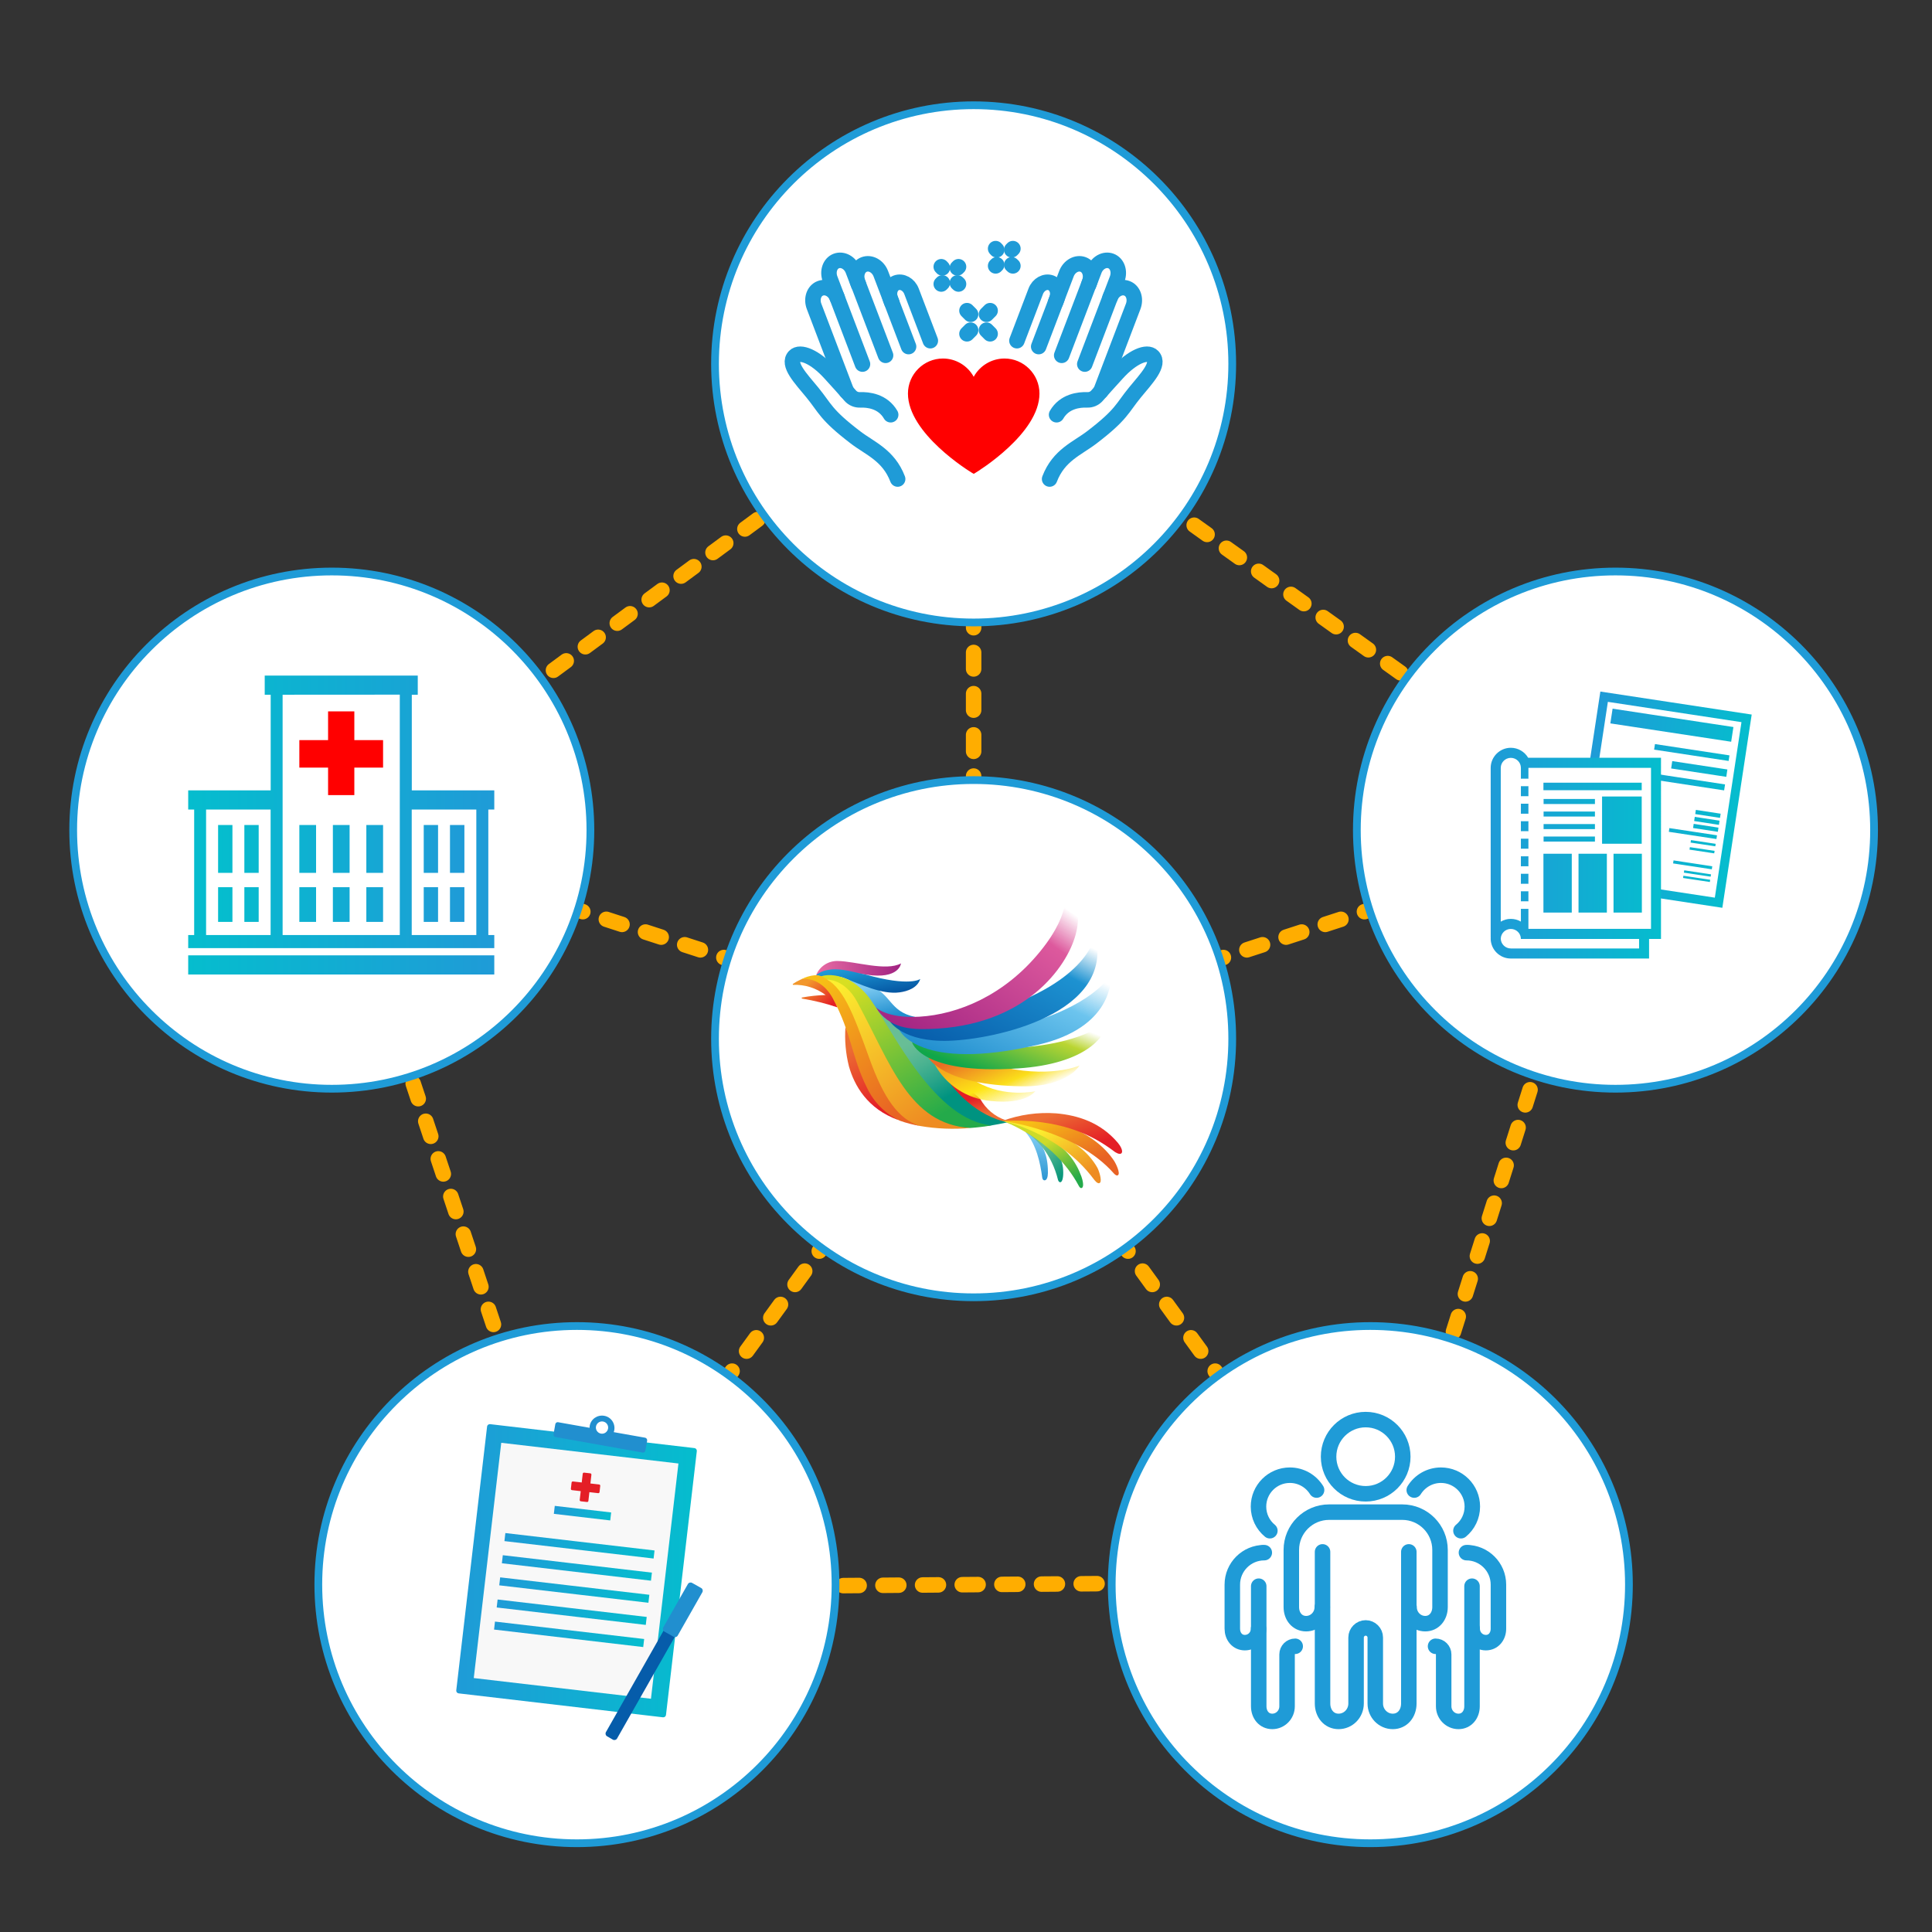 <?xml version="1.0" encoding="utf-8"?>
<!-- Generator: Adobe Illustrator 23.0.6, SVG Export Plug-In . SVG Version: 6.00 Build 0)  -->
<svg version="1.1" id="artwork" xmlns="http://www.w3.org/2000/svg" xmlns:xlink="http://www.w3.org/1999/xlink" x="0px" y="0px"
	 viewBox="0 0 249.45 249.45" style="enable-background:new 0 0 249.45 249.45;" xml:space="preserve">
<rect x="0" y="0" width="249.45" height="249.45" fill="#333333" stroke="none"/>
<style type="text/css">
	.st0{fill:none;stroke:#FFAD00;stroke-width:2;stroke-linecap:round;stroke-linejoin:round;}
	.st1{fill:none;stroke:#FFAD00;stroke-width:2;stroke-linecap:round;stroke-linejoin:round;stroke-dasharray:2.048,3.072;}
	.st2{fill:none;stroke:#FFAD00;stroke-width:2;stroke-linecap:round;stroke-linejoin:round;stroke-dasharray:2.128,3.192;}
	.st3{fill:#FFFFFF;stroke:#1F9BD7;stroke-linecap:round;stroke-linejoin:round;stroke-miterlimit:10;}
	.st4{fill:none;stroke:#1F9BD7;stroke-width:2;stroke-linecap:round;stroke-linejoin:round;stroke-miterlimit:10;}
	.st5{fill:#FF0000;}
	.st6{fill-rule:evenodd;clip-rule:evenodd;fill:url(#SVGID_1_);}
	.st7{fill-rule:evenodd;clip-rule:evenodd;fill:url(#SVGID_2_);}
	.st8{fill-rule:evenodd;clip-rule:evenodd;fill:#FF0000;}
	.st9{fill:url(#XMLID_2_);}
	.st10{fill:#F8F8F8;}
	.st11{fill:#218FCF;}
	.st12{fill:#E41E26;}
	.st13{fill:url(#XMLID_3_);}
	.st14{fill:url(#XMLID_4_);}
	.st15{fill:url(#XMLID_5_);}
	.st16{fill:url(#XMLID_6_);}
	.st17{fill:url(#XMLID_7_);}
	.st18{fill:url(#XMLID_8_);}
	.st19{fill:#065CAA;}
	.st20{fill:url(#icon_1_);}
	.st21{fill:#FFFFFF;}
	.st22{fill:url(#icon_2_);}
	.st23{fill:url(#Path_865_1_);}
	.st24{fill:url(#Path_866_1_);}
	.st25{fill:url(#Path_867_1_);}
	.st26{fill:url(#Path_868_1_);}
	.st27{fill:url(#Path_869_1_);}
	.st28{fill:url(#Path_870_1_);}
	.st29{fill:url(#Path_873_1_);}
	.st30{fill:url(#Path_874_1_);}
	.st31{fill:url(#Path_875_1_);}
	.st32{fill:url(#Path_876_1_);}
	.st33{fill:url(#Path_877_1_);}
	.st34{fill:url(#Path_878_1_);}
	.st35{fill:url(#Path_871_1_);}
	.st36{fill:url(#Path_872_1_);}
	.st37{fill:url(#Path_879_1_);}
	.st38{fill:url(#Path_880_1_);}
	.st39{fill:url(#Path_881_1_);}
	.st40{fill:url(#Path_882_1_);}
	.st41{fill:url(#Path_883_1_);}
	.st42{fill:url(#Path_884_1_);}
	.st43{fill:url(#Path_885_1_);}
	.st44{fill:url(#Path_886_1_);}
</style>
<g>
	<g>
		<g>
			<line class="st0" x1="125.82" y1="46.42" x2="125.01" y2="47.02"/>
			<line class="st1" x1="122.54" y1="48.84" x2="45.51" y2="105.7"/>
			<line class="st0" x1="44.28" y1="106.61" x2="43.47" y2="107.2"/>
		</g>
	</g>
	<g>
		<g>
			<line class="st0" x1="42.35" y1="106.91" x2="42.66" y2="107.86"/>
			<line class="st1" x1="43.64" y1="110.77" x2="73.91" y2="201.6"/>
			<line class="st0" x1="74.39" y1="203.06" x2="74.71" y2="204.01"/>
		</g>
	</g>
	<g>
		<g>
			<line class="st0" x1="74.08" y1="204.99" x2="75.08" y2="204.98"/>
			<line class="st1" x1="78.16" y1="204.96" x2="173.89" y2="204.23"/>
			<line class="st0" x1="175.43" y1="204.22" x2="176.43" y2="204.21"/>
		</g>
	</g>
	<g>
		<g>
			<line class="st0" x1="177.17" y1="205.11" x2="177.47" y2="204.16"/>
			<line class="st1" x1="178.39" y1="201.23" x2="207.29" y2="109.95"/>
			<line class="st0" x1="207.76" y1="108.49" x2="208.06" y2="107.54"/>
		</g>
	</g>
	<g>
		<g>
			<line class="st0" x1="209.14" y1="107.11" x2="208.32" y2="106.53"/>
			<line class="st1" x1="205.83" y1="104.74" x2="127.95" y2="49.05"/>
			<line class="st0" x1="126.7" y1="48.16" x2="125.88" y2="47.58"/>
		</g>
	</g>
	<g>
		<g>
			<line class="st0" x1="125.71" y1="101.2" x2="125.71" y2="100.2"/>
			<line class="st2" x1="125.71" y1="97.01" x2="125.71" y2="77.33"/>
			<line class="st0" x1="125.71" y1="75.73" x2="125.71" y2="74.73"/>
		</g>
	</g>
	<g>
		<g>
			<line class="st0" x1="94.41" y1="123.94" x2="93.46" y2="123.63"/>
			<line class="st2" x1="90.43" y1="122.64" x2="71.71" y2="116.56"/>
			<line class="st0" x1="70.19" y1="116.07" x2="69.24" y2="115.76"/>
		</g>
	</g>
	<g>
		<g>
			<line class="st0" x1="106.37" y1="160.73" x2="105.78" y2="161.54"/>
			<line class="st2" x1="103.9" y1="164.12" x2="92.33" y2="180.05"/>
			<line class="st0" x1="91.4" y1="181.34" x2="90.81" y2="182.15"/>
		</g>
	</g>
	<g>
		<g>
			<line class="st0" x1="145.05" y1="160.73" x2="145.64" y2="161.54"/>
			<line class="st2" x1="147.52" y1="164.12" x2="159.09" y2="180.05"/>
			<line class="st0" x1="160.02" y1="181.34" x2="160.61" y2="182.15"/>
		</g>
	</g>
	<g>
		<g>
			<line class="st0" x1="157.01" y1="123.94" x2="157.96" y2="123.63"/>
			<line class="st2" x1="160.99" y1="122.64" x2="179.71" y2="116.56"/>
			<line class="st0" x1="181.23" y1="116.07" x2="182.18" y2="115.76"/>
		</g>
	</g>
</g>
<circle class="st3" cx="125.71" cy="46.98" r="33.39"/>
<circle class="st3" cx="42.84" cy="107.18" r="33.39"/>
<circle class="st3" cx="74.49" cy="204.6" r="33.39"/>
<circle class="st3" cx="176.93" cy="204.6" r="33.39"/>
<circle class="st3" cx="208.58" cy="107.18" r="33.39"/>
<g>
	<path class="st4" d="M110.85,36.76l-0.71-1.86c-0.37-0.98-1.34-1.51-2.16-1.2c-0.82,0.31-1.17,1.36-0.8,2.33l4.18,10.98"/>
	<path class="st4" d="M115.14,39.05l-1.41-3.7c-0.37-0.98-1.34-1.51-2.16-1.2c-0.82,0.31-1.19,1.36-0.81,2.34l3.58,9.39"/>
	<path class="st4" d="M120.12,43.99c-0.84-2.2-2.43-6.38-2.43-6.38c-0.34-0.89-1.22-1.37-1.97-1.09c-0.75,0.29-1.08,1.24-0.74,2.12
		l2.33,6.11"/>
	<path class="st4" d="M115.9,61.85c-1.18-3.09-3.59-3.95-5.45-5.38c-3.89-2.97-3.88-3.74-5.57-5.8c-1.5-1.82-3.26-3.64-2.29-4.66
		c0.71-0.74,2.65,0.03,4.61,2.2c1.29,1.42,1.74,1.91,2.59,2.89c0.32,0.36,0.78,0.55,1.26,0.53c1.04-0.04,2.93,0.16,3.95,1.92"/>
	<path class="st4" d="M108.09,38.42c-0.37-0.98-1.35-1.51-2.18-1.19c-0.82,0.31-1.17,1.36-0.8,2.33l4.18,10.97"/>
	<path class="st4" d="M140.57,36.76l0.71-1.86c0.37-0.98,1.34-1.51,2.16-1.2c0.82,0.31,1.17,1.36,0.8,2.33l-4.18,10.98"/>
	<path class="st4" d="M136.28,39.05l1.41-3.7c0.37-0.98,1.34-1.51,2.16-1.2c0.82,0.31,1.19,1.36,0.81,2.34l-3.58,9.39"/>
	<path class="st4" d="M131.3,43.99c0.84-2.2,2.43-6.38,2.43-6.38c0.34-0.89,1.22-1.37,1.97-1.09c0.75,0.29,1.08,1.24,0.74,2.12
		l-2.33,6.11"/>
	<path class="st4" d="M135.52,61.85c1.18-3.09,3.59-3.95,5.45-5.38c3.89-2.97,3.88-3.74,5.57-5.8c1.5-1.82,3.26-3.64,2.29-4.66
		c-0.71-0.74-2.65,0.03-4.61,2.2c-1.29,1.42-1.74,1.91-2.59,2.89c-0.32,0.36-0.78,0.55-1.26,0.53c-1.04-0.04-2.93,0.16-3.95,1.92"/>
	<path class="st4" d="M143.33,38.42c0.37-0.98,1.35-1.51,2.18-1.19c0.82,0.31,1.17,1.36,0.8,2.33l-4.18,10.97"/>
	<path class="st5" d="M125.5,61.05c-0.34-0.2-8.27-5.08-8.27-10.24c0-2.49,2.03-4.52,4.52-4.52c1.67,0,3.19,0.93,3.97,2.36
		c0.78-1.42,2.29-2.36,3.97-2.36c2.49,0,4.52,2.03,4.52,4.52c0,5.16-7.94,10.04-8.27,10.24l-0.21,0.13L125.5,61.05z"/>
	<line class="st4" x1="124.85" y1="43.1" x2="125.32" y2="42.63"/>
	<line class="st4" x1="127.37" y1="40.58" x2="127.84" y2="40.11"/>
	<line class="st4" x1="127.84" y1="43.1" x2="127.37" y2="42.63"/>
	<line class="st4" x1="125.32" y1="40.58" x2="124.85" y2="40.11"/>
	<line class="st4" x1="121.67" y1="34.59" x2="121.53" y2="34.44"/>
	<line class="st4" x1="123.76" y1="36.67" x2="123.61" y2="36.53"/>
	<line class="st4" x1="121.67" y1="36.53" x2="121.53" y2="36.67"/>
	<line class="st4" x1="123.76" y1="34.44" x2="123.61" y2="34.59"/>
	<line class="st4" x1="128.69" y1="32.25" x2="128.55" y2="32.1"/>
	<line class="st4" x1="130.78" y1="34.33" x2="130.63" y2="34.19"/>
	<line class="st4" x1="128.69" y1="34.19" x2="128.55" y2="34.33"/>
	<line class="st4" x1="130.78" y1="32.1" x2="130.63" y2="32.25"/>
</g>
<g>
	
		<linearGradient id="SVGID_1_" gradientUnits="userSpaceOnUse" x1="21.974" y1="106.524" x2="61.494" y2="106.524" gradientTransform="matrix(-1 0 0 1 85.79 0)">
		<stop  offset="0" style="stop-color:#1F9BD7"/>
		<stop  offset="1" style="stop-color:#05BDCE"/>
	</linearGradient>
	<path class="st6" d="M34.95,89.7l-0.77,0v-2.47h19.76v2.47l-0.77,0l0,12.35h10.65v2.47h-0.77l0,16.21h0.77v1.69l-39.52,0v-1.69
		h0.77l0-16.21H24.3v-2.47h10.65L34.95,89.7L34.95,89.7z M51.62,89.69L36.49,89.7v31.03h15.13V89.69L51.62,89.69z M26.61,104.52
		v16.21c4.42,0,3.91,0,8.33,0v-16.21H26.61L26.61,104.52z M63.82,123.35v2.47H24.3v-2.47L63.82,123.35L63.82,123.35z M53.16,104.52
		v16.21h8.34v-16.21H53.16L53.16,104.52z"/>
	
		<linearGradient id="SVGID_2_" gradientUnits="userSpaceOnUse" x1="25.833" y1="112.775" x2="57.635" y2="112.775" gradientTransform="matrix(-1 0 0 1 85.79 0)">
		<stop  offset="0" style="stop-color:#1F9BD7"/>
		<stop  offset="1" style="stop-color:#05BDCE"/>
	</linearGradient>
	<path class="st7" d="M45.14,106.52v6.18h-2.16v-6.18H45.14L45.14,106.52z M45.14,114.55v4.48h-2.16v-4.48H45.14L45.14,114.55z
		 M49.46,106.52v6.18H47.3v-6.18H49.46L49.46,106.52z M49.46,114.55v4.48H47.3v-4.48H49.46L49.46,114.55z M40.81,106.52v6.18h-2.16
		v-6.18H40.81L40.81,106.52z M40.81,114.55v4.48h-2.16v-4.48H40.81L40.81,114.55z M33.4,106.52v6.18h-1.85v-6.18H33.4L33.4,106.52z
		 M30.01,106.52v6.18h-1.85v-6.18H30.01L30.01,106.52z M59.96,106.52v6.18H58.1v-6.18H59.96L59.96,106.52z M56.56,106.52v6.18h-1.85
		v-6.18H56.56L56.56,106.52z M59.96,114.55v4.48H58.1v-4.48H59.96L59.96,114.55z M56.56,114.55v4.48h-1.85v-4.48H56.56L56.56,114.55
		z M33.4,114.55v4.48h-1.85v-4.48H33.4L33.4,114.55z M30.01,114.55v4.48h-1.85v-4.48H30.01L30.01,114.55z"/>
	<polygon class="st8" points="45.75,91.85 42.36,91.85 42.36,95.56 38.65,95.56 38.65,99.11 42.36,99.11 42.36,102.66 45.75,102.66 
		45.75,99.11 49.46,99.11 49.46,95.56 45.75,95.56 45.75,91.85 	"/>
</g>
<g>
	<linearGradient id="XMLID_2_" gradientUnits="userSpaceOnUse" x1="58.916" y1="202.805" x2="89.976" y2="202.805">
		<stop  offset="0" style="stop-color:#1F9BD7"/>
		<stop  offset="1" style="stop-color:#05BDCE"/>
	</linearGradient>
	<path id="XMLID_125_" class="st9" d="M85.99,221.42c-0.02,0.19-0.19,0.33-0.39,0.31l-26.38-3.09c-0.19-0.02-0.33-0.19-0.31-0.39
		l3.98-34.06c0.02-0.19,0.2-0.33,0.39-0.31l26.38,3.09c0.19,0.02,0.33,0.19,0.31,0.39L85.99,221.42z"/>
	
		<rect id="XMLID_124_" x="59.14" y="191.29" transform="matrix(0.116 -0.993 0.993 0.116 -135.641 253.199)" class="st10" width="30.59" height="23.04"/>
	<g id="XMLID_120_">
		<path id="XMLID_121_" class="st11" d="M83.3,185.63l-4.06-0.72c0.03-0.08,0.06-0.16,0.07-0.24c0.16-0.88-0.42-1.72-1.3-1.87
			s-1.72,0.42-1.87,1.3c-0.01,0.09-0.01,0.17-0.02,0.25l-4.06-0.72c-0.17-0.03-0.33,0.08-0.36,0.25l-0.23,1.3
			c-0.03,0.17,0.08,0.33,0.25,0.36l11.25,2.01c0.17,0.03,0.33-0.08,0.36-0.25l0.23-1.3C83.58,185.83,83.46,185.66,83.3,185.63z
			 M77.59,185.1c-0.43-0.08-0.72-0.49-0.64-0.92c0.08-0.43,0.49-0.72,0.92-0.64s0.72,0.49,0.64,0.92
			C78.43,184.89,78.02,185.18,77.59,185.1z"/>
	</g>
	<path id="XMLID_119_" class="st12" d="M77.36,191.67l-1.13-0.13l0.13-1.13c0.01-0.09-0.05-0.17-0.14-0.18l-0.8-0.09
		c-0.09-0.01-0.17,0.05-0.18,0.14l-0.13,1.13l-1.13-0.13c-0.09-0.01-0.17,0.05-0.18,0.14l-0.09,0.8c-0.01,0.09,0.05,0.17,0.14,0.18
		l1.13,0.13l-0.13,1.13c-0.01,0.09,0.05,0.17,0.14,0.18l0.8,0.09c0.09,0.01,0.17-0.05,0.18-0.14l0.13-1.13l1.13,0.13
		c0.09,0.01,0.17-0.05,0.18-0.14l0.09-0.8C77.51,191.76,77.45,191.68,77.36,191.67z"/>
	<g>
		<linearGradient id="XMLID_3_" gradientUnits="userSpaceOnUse" x1="71.509" y1="195.369" x2="78.908" y2="195.369">
			<stop  offset="0" style="stop-color:#1F9BD7"/>
			<stop  offset="1" style="stop-color:#05BDCE"/>
		</linearGradient>
		<polygon id="XMLID_118_" class="st13" points="71.51,195.46 71.63,194.43 78.91,195.28 78.79,196.31 		"/>
		<g id="XMLID_112_">
			<linearGradient id="XMLID_4_" gradientUnits="userSpaceOnUse" x1="65.131" y1="199.585" x2="84.506" y2="199.585">
				<stop  offset="0" style="stop-color:#1F9BD7"/>
				<stop  offset="1" style="stop-color:#05BDCE"/>
			</linearGradient>
			<polygon id="XMLID_117_" class="st14" points="65.13,198.98 65.25,197.94 84.51,200.19 84.39,201.23 			"/>
			<linearGradient id="XMLID_5_" gradientUnits="userSpaceOnUse" x1="64.796" y1="202.445" x2="84.17" y2="202.445">
				<stop  offset="0" style="stop-color:#1F9BD7"/>
				<stop  offset="1" style="stop-color:#05BDCE"/>
			</linearGradient>
			<polygon id="XMLID_116_" class="st15" points="64.8,201.84 64.92,200.8 84.17,203.05 84.05,204.09 			"/>
			<linearGradient id="XMLID_6_" gradientUnits="userSpaceOnUse" x1="64.462" y1="205.299" x2="83.836" y2="205.299">
				<stop  offset="0" style="stop-color:#1F9BD7"/>
				<stop  offset="1" style="stop-color:#05BDCE"/>
			</linearGradient>
			<polygon id="XMLID_115_" class="st16" points="64.46,204.69 64.58,203.66 83.84,205.91 83.72,206.94 			"/>
			<linearGradient id="XMLID_7_" gradientUnits="userSpaceOnUse" x1="64.126" y1="208.16" x2="83.5" y2="208.16">
				<stop  offset="0" style="stop-color:#1F9BD7"/>
				<stop  offset="1" style="stop-color:#05BDCE"/>
			</linearGradient>
			<polygon id="XMLID_114_" class="st17" points="64.13,207.55 64.25,206.52 83.5,208.77 83.38,209.8 			"/>
			<linearGradient id="XMLID_8_" gradientUnits="userSpaceOnUse" x1="63.792" y1="211.013" x2="83.166" y2="211.013">
				<stop  offset="0" style="stop-color:#1F9BD7"/>
				<stop  offset="1" style="stop-color:#05BDCE"/>
			</linearGradient>
			<polygon id="XMLID_113_" class="st18" points="63.79,210.4 63.91,209.37 83.17,211.62 83.05,212.66 			"/>
		</g>
	</g>
	<path id="XMLID_111_" class="st19" d="M79.67,224.47c-0.1,0.18-0.34,0.25-0.53,0.15l-0.76-0.44c-0.18-0.1-0.25-0.34-0.15-0.53
		l9.52-16.76c0.1-0.18,0.35-0.25,0.53-0.15l0.76,0.44c0.18,0.1,0.25,0.34,0.15,0.53L79.67,224.47z"/>
	<g id="XMLID_109_">
		<path id="XMLID_110_" class="st11" d="M87.5,211.18c-0.1,0.19-0.34,0.25-0.53,0.15l-1.19-0.67c-0.18-0.1-0.25-0.34-0.15-0.53
			l3.19-5.61c0.1-0.18,0.34-0.25,0.53-0.15l1.19,0.67c0.18,0.1,0.25,0.34,0.15,0.53L87.5,211.18z"/>
	</g>
</g>
<g>
	<g>
		<path class="st4" d="M176.33,192.87c-2.65,0-4.79-2.14-4.79-4.79c0-2.65,2.15-4.79,4.79-4.79c2.65,0,4.79,2.15,4.79,4.79
			C181.12,190.73,178.98,192.87,176.33,192.87z"/>
	</g>
	<path class="st4" d="M170.76,200.37c0,3.4,0,8.72,0,8.72c0,0,0,0,0,0v8.55v2.31c0,1.27,0.82,2.31,2.07,2.31
		c1.25,0,2.26-1.03,2.26-2.31v-2.34v-2.95l0-3.23c0-0.68,0.56-1.24,1.24-1.24l0,0c0.68,0,1.24,0.56,1.24,1.24l0,3.23v2.95v2.34
		c0,1.27,1.01,2.31,2.26,2.31c1.25,0,2.07-1.03,2.07-2.31v-2.31v-8.55c0,0,0,0,0,0v-8.72"/>
	<path class="st4" d="M170.73,207.5c0,1.18-0.94,2.14-2.09,2.14c-1.16,0-1.91-0.96-1.91-2.14v-0.91v-1.8v-4.67
		c0-2.7,2.19-4.88,4.88-4.88l0,0h1.33h6.78h1.33l0,0c2.7,0,4.88,2.19,4.88,4.88v4.67v1.8v0.91c0,1.18-0.76,2.14-1.91,2.14
		c-1.16,0-2.09-0.96-2.09-2.14"/>
	<g>
		<path class="st4" d="M163.96,197.64c-0.9-0.74-1.47-1.86-1.47-3.12c0-2.23,1.81-4.05,4.05-4.05c1.46,0,2.73,0.77,3.45,1.92"/>
	</g>
	<path class="st4" d="M162.52,204.8c0,2.87,0,6.83,0,6.83c0,0,0,0,0,0v6.14v0.08v2.46c0,1.08,0.69,1.95,1.75,1.95
		c1.05,0,1.91-0.87,1.91-1.95v-2.56v-1.41l0-2.73c0-0.58,0.47-1.05,1.05-1.05l0,0"/>
	<path class="st4" d="M162.5,210.29c0,1-0.79,1.8-1.77,1.8c-0.98,0-1.62-0.81-1.62-1.8v-2.28v-2.02v-1.39
		c0-2.28,1.85-4.13,4.13-4.13l0,0h-0.26"/>
	<g>
		<path class="st4" d="M188.63,197.64c0.9-0.74,1.47-1.86,1.47-3.12c0-2.23-1.81-4.05-4.05-4.05c-1.46,0-2.73,0.77-3.45,1.92"/>
	</g>
	<path class="st4" d="M190.06,204.8c0,2.87,0,6.83,0,6.83c0,0,0,0,0,0v6.14v0.08v2.46c0,1.08-0.69,1.95-1.75,1.95
		c-1.05,0-1.91-0.87-1.91-1.95v-2.56v-1.41l0-2.73c0-0.58-0.47-1.05-1.05-1.05l0,0"/>
	<path class="st4" d="M190.08,210.29c0,1,0.79,1.8,1.77,1.8c0.98,0,1.62-0.81,1.62-1.8v-2.28v-2.02v-1.39
		c0-2.28-1.85-4.13-4.13-4.13l0,0h0.26"/>
</g>
<g>
	
		<linearGradient id="icon_1_" gradientUnits="userSpaceOnUse" x1="206.19" y1="109.165" x2="225.957" y2="109.165" gradientTransform="matrix(0.989 0.15 -0.15 0.989 17.258 -37.104)">
		<stop  offset="0" style="stop-color:#1F9BD7"/>
		<stop  offset="1" style="stop-color:#05BDCE"/>
	</linearGradient>
	<path id="icon_9_" class="st20" d="M222.38,117.21l-19.54-2.97l3.79-24.95l19.54,2.97L222.38,117.21z M204.16,113.28l17.25,2.62
		l3.44-22.66l-17.25-2.62L204.16,113.28z M223.81,93.87l-15.6-2.37l-0.29,1.9l15.6,2.37L223.81,93.87z M223.3,97.53l-9.62-1.46
		l-0.11,0.72l9.62,1.46L223.3,97.53z M223.03,99.35l-7.12-1.08l-0.14,0.95l7.12,1.08L223.03,99.35z M222.73,101.28l-12.49-1.9
		l-0.12,0.77l12.49,1.9L222.73,101.28z M218.88,105.11l3.2,0.49l0.08-0.54l-3.2-0.49L218.88,105.11z M218.74,106.01l3.2,0.49
		l0.08-0.54l-3.2-0.49L218.74,106.01z M218.6,106.91l3.2,0.49l0.08-0.54l-3.2-0.49L218.6,106.91z M221.69,107.85l-6.15-0.93
		l-0.07,0.48l6.15,0.93L221.69,107.85z M221.52,108.95l-3.19-0.48l-0.05,0.32l3.19,0.48L221.52,108.95z M221.38,109.86l-3.19-0.48
		l-0.05,0.32l3.19,0.48L221.38,109.86z M221.08,111.85l-5-0.76l-0.06,0.39l5,0.76L221.08,111.85z M220.92,112.89l-3.46-0.52
		l-0.05,0.3l3.46,0.52L220.92,112.89z M220.81,113.59l-3.46-0.52l-0.04,0.29l3.46,0.52L220.81,113.59z M212.25,109.24l-6.97-1.06
		l-0.13,0.86l6.97,1.06L212.25,109.24z M212.02,110.79l-6.82-1.04l-0.08,0.53l6.82,1.04L212.02,110.79z M205.93,111.39l-0.29-0.04
		l-0.25,1.62l0.29,0.04L205.93,111.39z M206.53,111.48l-0.29-0.04l-0.25,1.62l0.29,0.04L206.53,111.48z M207.13,111.57l-0.29-0.04
		l-0.25,1.62l0.29,0.04L207.13,111.57z M207.73,111.66l-0.29-0.04l-0.25,1.62l0.29,0.04L207.73,111.66z M208.25,112.29l-0.29-0.04
		l-0.17,1.09l0.29,0.04L208.25,112.29z M208.85,112.38l-0.29-0.04l-0.17,1.09l0.29,0.04L208.85,112.38z M209.18,113.69l-4.36-0.66
		l0.32-2.09l4.36,0.66L209.18,113.69z M205.15,112.79l3.79,0.57l0.23-1.51l-3.79-0.57L205.15,112.79z"/>
	<rect x="196.37" y="98.38" class="st21" width="17.49" height="22.84"/>
	<linearGradient id="icon_2_" gradientUnits="userSpaceOnUse" x1="192.469" y1="110.152" x2="214.459" y2="110.152">
		<stop  offset="0" style="stop-color:#1F9BD7"/>
		<stop  offset="1" style="stop-color:#05BDCE"/>
	</linearGradient>
	<path id="icon_12_" class="st22" d="M197.28,115.08h-0.85c-0.02,0-0.04,0-0.06-0.01v1.31c0.02-0.01,0.04-0.01,0.06-0.01h0.85
		c0.02,0,0.04,0,0.06,0.01v-1.31C197.32,115.08,197.3,115.08,197.28,115.08z M197.28,110.56h-0.85c-0.02,0-0.04,0-0.06-0.01v1.31
		c0.02-0.01,0.04-0.01,0.06-0.01h0.85c0.02,0,0.04,0,0.06,0.01v-1.31C197.32,110.56,197.3,110.56,197.28,110.56z M197.28,106.03
		h-0.85c-0.02,0-0.04,0-0.06-0.01v1.31c0.02-0.01,0.04-0.01,0.06-0.01h0.85c0.02,0,0.04,0,0.06,0.01v-1.31
		C197.32,106.03,197.3,106.03,197.28,106.03z M197.28,101.51h-0.85c-0.02,0-0.04,0-0.06-0.01v1.31c0.02-0.01,0.04-0.01,0.06-0.01
		h0.85c0.02,0,0.04,0,0.06,0.01v-1.31C197.32,101.51,197.3,101.51,197.28,101.51z M197.28,103.77h-0.85c-0.02,0-0.04,0-0.06-0.01
		v1.31c0.02-0.01,0.04-0.01,0.06-0.01h0.85c0.02,0,0.04,0,0.06,0.01v-1.31C197.32,103.77,197.3,103.77,197.28,103.77z
		 M197.28,108.29h-0.85c-0.02,0-0.04,0-0.06-0.01v1.31c0.02-0.01,0.04-0.01,0.06-0.01h0.85c0.02,0,0.04,0,0.06,0.01v-1.31
		C197.32,108.29,197.3,108.29,197.28,108.29z M197.28,112.82h-0.85c-0.02,0-0.04,0-0.06-0.01v1.31c0.02-0.01,0.04-0.01,0.06-0.01
		h0.85c0.02,0,0.04,0,0.06,0.01v-1.31C197.32,112.82,197.3,112.82,197.28,112.82z M197.28,112.82h-0.85c-0.02,0-0.04,0-0.06-0.01
		v1.31c0.02-0.01,0.04-0.01,0.06-0.01h0.85c0.02,0,0.04,0,0.06,0.01v-1.31C197.32,112.82,197.3,112.82,197.28,112.82z
		 M197.28,115.08h-0.85c-0.02,0-0.04,0-0.06-0.01v1.31c0.02-0.01,0.04-0.01,0.06-0.01h0.85c0.02,0,0.04,0,0.06,0.01v-1.31
		C197.32,115.08,197.3,115.08,197.28,115.08z M197.28,115.08h-0.85c-0.02,0-0.04,0-0.06-0.01v1.31c0.02-0.01,0.04-0.01,0.06-0.01
		h0.85c0.02,0,0.04,0,0.06,0.01v-1.31C197.32,115.08,197.3,115.08,197.28,115.08z M197.28,112.82h-0.85c-0.02,0-0.04,0-0.06-0.01
		v1.31c0.02-0.01,0.04-0.01,0.06-0.01h0.85c0.02,0,0.04,0,0.06,0.01v-1.31C197.32,112.82,197.3,112.82,197.28,112.82z
		 M197.28,110.56h-0.85c-0.02,0-0.04,0-0.06-0.01v1.31c0.02-0.01,0.04-0.01,0.06-0.01h0.85c0.02,0,0.04,0,0.06,0.01v-1.31
		C197.32,110.56,197.3,110.56,197.28,110.56z M197.28,106.03h-0.85c-0.02,0-0.04,0-0.06-0.01v1.31c0.02-0.01,0.04-0.01,0.06-0.01
		h0.85c0.02,0,0.04,0,0.06,0.01v-1.31C197.32,106.03,197.3,106.03,197.28,106.03z M197.28,101.51h-0.85c-0.02,0-0.04,0-0.06-0.01
		v1.31c0.02-0.01,0.04-0.01,0.06-0.01h0.85c0.02,0,0.04,0,0.06,0.01v-1.31C197.32,101.51,197.3,101.51,197.28,101.51z
		 M197.28,103.77h-0.85c-0.02,0-0.04,0-0.06-0.01v1.31c0.02-0.01,0.04-0.01,0.06-0.01h0.85c0.02,0,0.04,0,0.06,0.01v-1.31
		C197.32,103.77,197.3,103.77,197.28,103.77z M197.28,108.29h-0.85c-0.02,0-0.04,0-0.06-0.01v1.31c0.02-0.01,0.04-0.01,0.06-0.01
		h0.85c0.02,0,0.04,0,0.06,0.01v-1.31C197.32,108.29,197.3,108.29,197.28,108.29z M197.28,108.29h-0.85c-0.02,0-0.04,0-0.06-0.01
		v1.31c0.02-0.01,0.04-0.01,0.06-0.01h0.85c0.02,0,0.04,0,0.06,0.01v-1.31C197.32,108.29,197.3,108.29,197.28,108.29z
		 M197.28,110.56h-0.85c-0.02,0-0.04,0-0.06-0.01v1.31c0.02-0.01,0.04-0.01,0.06-0.01h0.85c0.02,0,0.04,0,0.06,0.01v-1.31
		C197.32,110.56,197.3,110.56,197.28,110.56z M197.28,112.82h-0.85c-0.02,0-0.04,0-0.06-0.01v1.31c0.02-0.01,0.04-0.01,0.06-0.01
		h0.85c0.02,0,0.04,0,0.06,0.01v-1.31C197.32,112.82,197.3,112.82,197.28,112.82z M197.28,115.08h-0.85c-0.02,0-0.04,0-0.06-0.01
		v1.31c0.02-0.01,0.04-0.01,0.06-0.01h0.85c0.02,0,0.04,0,0.06,0.01v-1.31C197.32,115.08,197.3,115.08,197.28,115.08z
		 M197.28,115.08h-0.85c-0.02,0-0.04,0-0.06-0.01v1.31c0.02-0.01,0.04-0.01,0.06-0.01h0.85c0.02,0,0.04,0,0.06,0.01v-1.31
		C197.32,115.08,197.3,115.08,197.28,115.08z M197.28,112.82h-0.85c-0.02,0-0.04,0-0.06-0.01v1.31c0.02-0.01,0.04-0.01,0.06-0.01
		h0.85c0.02,0,0.04,0,0.06,0.01v-1.31C197.32,112.82,197.3,112.82,197.28,112.82z M197.28,110.56h-0.85c-0.02,0-0.04,0-0.06-0.01
		v1.31c0.02-0.01,0.04-0.01,0.06-0.01h0.85c0.02,0,0.04,0,0.06,0.01v-1.31C197.32,110.56,197.3,110.56,197.28,110.56z
		 M197.28,108.29h-0.85c-0.02,0-0.04,0-0.06-0.01v1.31c0.02-0.01,0.04-0.01,0.06-0.01h0.85c0.02,0,0.04,0,0.06,0.01v-1.31
		C197.32,108.29,197.3,108.29,197.28,108.29z M197.28,106.03h-0.85c-0.02,0-0.04,0-0.06-0.01v1.31c0.02-0.01,0.04-0.01,0.06-0.01
		h0.85c0.02,0,0.04,0,0.06,0.01v-1.31C197.32,106.03,197.3,106.03,197.28,106.03z M197.28,101.51h-0.85c-0.02,0-0.04,0-0.06-0.01
		v1.31c0.02-0.01,0.04-0.01,0.06-0.01h0.85c0.02,0,0.04,0,0.06,0.01v-1.31C197.32,101.51,197.3,101.51,197.28,101.51z
		 M197.28,103.77h-0.85c-0.02,0-0.04,0-0.06-0.01v1.31c0.02-0.01,0.04-0.01,0.06-0.01h0.85c0.02,0,0.04,0,0.06,0.01v-1.31
		C197.32,103.77,197.3,103.77,197.28,103.77z M197.28,103.77h-0.85c-0.02,0-0.04,0-0.06-0.01v1.31c0.02-0.01,0.04-0.01,0.06-0.01
		h0.85c0.02,0,0.04,0,0.06,0.01v-1.31C197.32,103.77,197.3,103.77,197.28,103.77z M197.28,106.03h-0.85c-0.02,0-0.04,0-0.06-0.01
		v1.31c0.02-0.01,0.04-0.01,0.06-0.01h0.85c0.02,0,0.04,0,0.06,0.01v-1.31C197.32,106.03,197.3,106.03,197.28,106.03z
		 M197.28,108.29h-0.85c-0.02,0-0.04,0-0.06-0.01v1.31c0.02-0.01,0.04-0.01,0.06-0.01h0.85c0.02,0,0.04,0,0.06,0.01v-1.31
		C197.32,108.29,197.3,108.29,197.28,108.29z M197.28,110.56h-0.85c-0.02,0-0.04,0-0.06-0.01v1.31c0.02-0.01,0.04-0.01,0.06-0.01
		h0.85c0.02,0,0.04,0,0.06,0.01v-1.31C197.32,110.56,197.3,110.56,197.28,110.56z M197.28,112.82h-0.85c-0.02,0-0.04,0-0.06-0.01
		v1.31c0.02-0.01,0.04-0.01,0.06-0.01h0.85c0.02,0,0.04,0,0.06,0.01v-1.31C197.32,112.82,197.3,112.82,197.28,112.82z
		 M197.28,115.08h-0.85c-0.02,0-0.04,0-0.06-0.01v1.31c0.02-0.01,0.04-0.01,0.06-0.01h0.85c0.02,0,0.04,0,0.06,0.01v-1.31
		C197.32,115.08,197.3,115.08,197.28,115.08z M196.43,115.08c-0.02,0-0.04,0-0.06-0.01v1.31c0.02-0.01,0.04-0.01,0.06-0.01h0.85
		c0.02,0,0.04,0,0.06,0.01v-1.31c-0.02,0.01-0.04,0.01-0.06,0.01H196.43z M196.43,112.82c-0.02,0-0.04,0-0.06-0.01v1.31
		c0.02-0.01,0.04-0.01,0.06-0.01h0.85c0.02,0,0.04,0,0.06,0.01v-1.31c-0.02,0.01-0.04,0.01-0.06,0.01H196.43z M196.43,110.56
		c-0.02,0-0.04,0-0.06-0.01v1.31c0.02-0.01,0.04-0.01,0.06-0.01h0.85c0.02,0,0.04,0,0.06,0.01v-1.31c-0.02,0.01-0.04,0.01-0.06,0.01
		H196.43z M196.43,108.29c-0.02,0-0.04,0-0.06-0.01v1.31c0.02-0.01,0.04-0.01,0.06-0.01h0.85c0.02,0,0.04,0,0.06,0.01v-1.31
		c-0.02,0.01-0.04,0.01-0.06,0.01H196.43z M196.43,106.03c-0.02,0-0.04,0-0.06-0.01v1.31c0.02-0.01,0.04-0.01,0.06-0.01h0.85
		c0.02,0,0.04,0,0.06,0.01v-1.31c-0.02,0.01-0.04,0.01-0.06,0.01H196.43z M196.43,103.77c-0.02,0-0.04,0-0.06-0.01v1.31
		c0.02-0.01,0.04-0.01,0.06-0.01h0.85c0.02,0,0.04,0,0.06,0.01v-1.31c-0.02,0.01-0.04,0.01-0.06,0.01H196.43z M197.28,101.51h-0.85
		c-0.02,0-0.04,0-0.06-0.01v1.31c0.02-0.01,0.04-0.01,0.06-0.01h0.85c0.02,0,0.04,0,0.06,0.01v-1.31
		C197.32,101.51,197.3,101.51,197.28,101.51z M197.31,97.84c-0.45-0.77-1.29-1.29-2.24-1.29c-1.43,0-2.6,1.17-2.6,2.6v21.9h0.01
		c0,0.04-0.01,0.07-0.01,0.11l0,0.08h0c0.04,1.4,1.19,2.52,2.59,2.52h17.86v-2.53h1.54V97.84H197.31z M211.63,122.46h-16.56
		c-0.7,0-1.28-0.56-1.3-1.26c0.02-0.7,0.59-1.26,1.3-1.26c0.72,0,1.3,0.58,1.3,1.29h15.26V122.46z M213.17,119.93h-15.83v-2.59
		c-0.02,0.01-0.04,0.01-0.06,0.01h-0.85c-0.02,0-0.04,0-0.06-0.01v1.65c-0.38-0.22-0.83-0.35-1.3-0.35c-0.48,0-0.92,0.13-1.3,0.36
		V99.15c0-0.72,0.59-1.3,1.3-1.3c0.72,0,1.3,0.58,1.3,1.29v1.41c0.02-0.01,0.04-0.01,0.06-0.01h0.85c0.02,0,0.04,0,0.06,0.01v-1.41
		h15.83V119.93z M196.43,115.08c-0.02,0-0.04,0-0.06-0.01v1.31c0.02-0.01,0.04-0.01,0.06-0.01h0.85c0.02,0,0.04,0,0.06,0.01v-1.31
		c-0.02,0.01-0.04,0.01-0.06,0.01H196.43z M196.43,112.82c-0.02,0-0.04,0-0.06-0.01v1.31c0.02-0.01,0.04-0.01,0.06-0.01h0.85
		c0.02,0,0.04,0,0.06,0.01v-1.31c-0.02,0.01-0.04,0.01-0.06,0.01H196.43z M196.43,110.56c-0.02,0-0.04,0-0.06-0.01v1.31
		c0.02-0.01,0.04-0.01,0.06-0.01h0.85c0.02,0,0.04,0,0.06,0.01v-1.31c-0.02,0.01-0.04,0.01-0.06,0.01H196.43z M196.43,108.29
		c-0.02,0-0.04,0-0.06-0.01v1.31c0.02-0.01,0.04-0.01,0.06-0.01h0.85c0.02,0,0.04,0,0.06,0.01v-1.31c-0.02,0.01-0.04,0.01-0.06,0.01
		H196.43z M196.43,106.03c-0.02,0-0.04,0-0.06-0.01v1.31c0.02-0.01,0.04-0.01,0.06-0.01h0.85c0.02,0,0.04,0,0.06,0.01v-1.31
		c-0.02,0.01-0.04,0.01-0.06,0.01H196.43z M196.43,103.77c-0.02,0-0.04,0-0.06-0.01v1.31c0.02-0.01,0.04-0.01,0.06-0.01h0.85
		c0.02,0,0.04,0,0.06,0.01v-1.31c-0.02,0.01-0.04,0.01-0.06,0.01H196.43z M196.43,101.51c-0.02,0-0.04,0-0.06-0.01v1.31
		c0.02-0.01,0.04-0.01,0.06-0.01h0.85c0.02,0,0.04,0,0.06,0.01v-1.31c-0.02,0.01-0.04,0.01-0.06,0.01H196.43z M197.28,101.51h-0.85
		c-0.02,0-0.04,0-0.06-0.01v1.31c0.02-0.01,0.04-0.01,0.06-0.01h0.85c0.02,0,0.04,0,0.06,0.01v-1.31
		C197.32,101.51,197.3,101.51,197.28,101.51z M197.28,103.77h-0.85c-0.02,0-0.04,0-0.06-0.01v1.31c0.02-0.01,0.04-0.01,0.06-0.01
		h0.85c0.02,0,0.04,0,0.06,0.01v-1.31C197.32,103.77,197.3,103.77,197.28,103.77z M197.28,106.03h-0.85c-0.02,0-0.04,0-0.06-0.01
		v1.31c0.02-0.01,0.04-0.01,0.06-0.01h0.85c0.02,0,0.04,0,0.06,0.01v-1.31C197.32,106.03,197.3,106.03,197.28,106.03z
		 M197.28,108.29h-0.85c-0.02,0-0.04,0-0.06-0.01v1.31c0.02-0.01,0.04-0.01,0.06-0.01h0.85c0.02,0,0.04,0,0.06,0.01v-1.31
		C197.32,108.29,197.3,108.29,197.28,108.29z M197.28,110.56h-0.85c-0.02,0-0.04,0-0.06-0.01v1.31c0.02-0.01,0.04-0.01,0.06-0.01
		h0.85c0.02,0,0.04,0,0.06,0.01v-1.31C197.32,110.56,197.3,110.56,197.28,110.56z M197.28,112.82h-0.85c-0.02,0-0.04,0-0.06-0.01
		v1.31c0.02-0.01,0.04-0.01,0.06-0.01h0.85c0.02,0,0.04,0,0.06,0.01v-1.31C197.32,112.82,197.3,112.82,197.28,112.82z
		 M197.28,115.08h-0.85c-0.02,0-0.04,0-0.06-0.01v1.31c0.02-0.01,0.04-0.01,0.06-0.01h0.85c0.02,0,0.04,0,0.06,0.01v-1.31
		C197.32,115.08,197.3,115.08,197.28,115.08z M197.28,115.08h-0.85c-0.02,0-0.04,0-0.06-0.01v1.31c0.02-0.01,0.04-0.01,0.06-0.01
		h0.85c0.02,0,0.04,0,0.06,0.01v-1.31C197.32,115.08,197.3,115.08,197.28,115.08z M197.28,112.82h-0.85c-0.02,0-0.04,0-0.06-0.01
		v1.31c0.02-0.01,0.04-0.01,0.06-0.01h0.85c0.02,0,0.04,0,0.06,0.01v-1.31C197.32,112.82,197.3,112.82,197.28,112.82z
		 M197.28,110.56h-0.85c-0.02,0-0.04,0-0.06-0.01v1.31c0.02-0.01,0.04-0.01,0.06-0.01h0.85c0.02,0,0.04,0,0.06,0.01v-1.31
		C197.32,110.56,197.3,110.56,197.28,110.56z M197.28,108.29h-0.85c-0.02,0-0.04,0-0.06-0.01v1.31c0.02-0.01,0.04-0.01,0.06-0.01
		h0.85c0.02,0,0.04,0,0.06,0.01v-1.31C197.32,108.29,197.3,108.29,197.28,108.29z M197.28,106.03h-0.85c-0.02,0-0.04,0-0.06-0.01
		v1.31c0.02-0.01,0.04-0.01,0.06-0.01h0.85c0.02,0,0.04,0,0.06,0.01v-1.31C197.32,106.03,197.3,106.03,197.28,106.03z
		 M197.28,106.03h-0.85c-0.02,0-0.04,0-0.06-0.01v1.31c0.02-0.01,0.04-0.01,0.06-0.01h0.85c0.02,0,0.04,0,0.06,0.01v-1.31
		C197.32,106.03,197.3,106.03,197.28,106.03z M197.28,101.51h-0.85c-0.02,0-0.04,0-0.06-0.01v1.31c0.02-0.01,0.04-0.01,0.06-0.01
		h0.85c0.02,0,0.04,0,0.06,0.01v-1.31C197.32,101.51,197.3,101.51,197.28,101.51z M197.28,103.77h-0.85c-0.02,0-0.04,0-0.06-0.01
		v1.31c0.02-0.01,0.04-0.01,0.06-0.01h0.85c0.02,0,0.04,0,0.06,0.01v-1.31C197.32,103.77,197.3,103.77,197.28,103.77z
		 M197.28,108.29h-0.85c-0.02,0-0.04,0-0.06-0.01v1.31c0.02-0.01,0.04-0.01,0.06-0.01h0.85c0.02,0,0.04,0,0.06,0.01v-1.31
		C197.32,108.29,197.3,108.29,197.28,108.29z M197.28,110.56h-0.85c-0.02,0-0.04,0-0.06-0.01v1.31c0.02-0.01,0.04-0.01,0.06-0.01
		h0.85c0.02,0,0.04,0,0.06,0.01v-1.31C197.32,110.56,197.3,110.56,197.28,110.56z M197.28,112.82h-0.85c-0.02,0-0.04,0-0.06-0.01
		v1.31c0.02-0.01,0.04-0.01,0.06-0.01h0.85c0.02,0,0.04,0,0.06,0.01v-1.31C197.32,112.82,197.3,112.82,197.28,112.82z
		 M197.28,115.08h-0.85c-0.02,0-0.04,0-0.06-0.01v1.31c0.02-0.01,0.04-0.01,0.06-0.01h0.85c0.02,0,0.04,0,0.06,0.01v-1.31
		C197.32,115.08,197.3,115.08,197.28,115.08z M197.28,115.08h-0.85c-0.02,0-0.04,0-0.06-0.01v1.31c0.02-0.01,0.04-0.01,0.06-0.01
		h0.85c0.02,0,0.04,0,0.06,0.01v-1.31C197.32,115.08,197.3,115.08,197.28,115.08z M197.28,112.82h-0.85c-0.02,0-0.04,0-0.06-0.01
		v1.31c0.02-0.01,0.04-0.01,0.06-0.01h0.85c0.02,0,0.04,0,0.06,0.01v-1.31C197.32,112.82,197.3,112.82,197.28,112.82z
		 M197.28,110.56h-0.85c-0.02,0-0.04,0-0.06-0.01v1.31c0.02-0.01,0.04-0.01,0.06-0.01h0.85c0.02,0,0.04,0,0.06,0.01v-1.31
		C197.32,110.56,197.3,110.56,197.28,110.56z M197.28,110.56h-0.85c-0.02,0-0.04,0-0.06-0.01v1.31c0.02-0.01,0.04-0.01,0.06-0.01
		h0.85c0.02,0,0.04,0,0.06,0.01v-1.31C197.32,110.56,197.3,110.56,197.28,110.56z M197.28,106.03h-0.85c-0.02,0-0.04,0-0.06-0.01
		v1.31c0.02-0.01,0.04-0.01,0.06-0.01h0.85c0.02,0,0.04,0,0.06,0.01v-1.31C197.32,106.03,197.3,106.03,197.28,106.03z
		 M197.28,101.51h-0.85c-0.02,0-0.04,0-0.06-0.01v1.31c0.02-0.01,0.04-0.01,0.06-0.01h0.85c0.02,0,0.04,0,0.06,0.01v-1.31
		C197.32,101.51,197.3,101.51,197.28,101.51z M197.28,103.77h-0.85c-0.02,0-0.04,0-0.06-0.01v1.31c0.02-0.01,0.04-0.01,0.06-0.01
		h0.85c0.02,0,0.04,0,0.06,0.01v-1.31C197.32,103.77,197.3,103.77,197.28,103.77z M197.28,108.29h-0.85c-0.02,0-0.04,0-0.06-0.01
		v1.31c0.02-0.01,0.04-0.01,0.06-0.01h0.85c0.02,0,0.04,0,0.06,0.01v-1.31C197.32,108.29,197.3,108.29,197.28,108.29z
		 M197.28,112.82h-0.85c-0.02,0-0.04,0-0.06-0.01v1.31c0.02-0.01,0.04-0.01,0.06-0.01h0.85c0.02,0,0.04,0,0.06,0.01v-1.31
		C197.32,112.82,197.3,112.82,197.28,112.82z M197.28,115.08h-0.85c-0.02,0-0.04,0-0.06-0.01v1.31c0.02-0.01,0.04-0.01,0.06-0.01
		h0.85c0.02,0,0.04,0,0.06,0.01v-1.31C197.32,115.08,197.3,115.08,197.28,115.08z M197.28,115.08h-0.85c-0.02,0-0.04,0-0.06-0.01
		v1.31c0.02-0.01,0.04-0.01,0.06-0.01h0.85c0.02,0,0.04,0,0.06,0.01v-1.31C197.32,115.08,197.3,115.08,197.28,115.08z
		 M197.28,115.08h-0.85c-0.02,0-0.04,0-0.06-0.01v1.31c0.02-0.01,0.04-0.01,0.06-0.01h0.85c0.02,0,0.04,0,0.06,0.01v-1.31
		C197.32,115.08,197.3,115.08,197.28,115.08z M197.28,110.56h-0.85c-0.02,0-0.04,0-0.06-0.01v1.31c0.02-0.01,0.04-0.01,0.06-0.01
		h0.85c0.02,0,0.04,0,0.06,0.01v-1.31C197.32,110.56,197.3,110.56,197.28,110.56z M197.28,106.03h-0.85c-0.02,0-0.04,0-0.06-0.01
		v1.31c0.02-0.01,0.04-0.01,0.06-0.01h0.85c0.02,0,0.04,0,0.06,0.01v-1.31C197.32,106.03,197.3,106.03,197.28,106.03z
		 M197.28,101.51h-0.85c-0.02,0-0.04,0-0.06-0.01v1.31c0.02-0.01,0.04-0.01,0.06-0.01h0.85c0.02,0,0.04,0,0.06,0.01v-1.31
		C197.32,101.51,197.3,101.51,197.28,101.51z M197.28,103.77h-0.85c-0.02,0-0.04,0-0.06-0.01v1.31c0.02-0.01,0.04-0.01,0.06-0.01
		h0.85c0.02,0,0.04,0,0.06,0.01v-1.31C197.32,103.77,197.3,103.77,197.28,103.77z M197.28,108.29h-0.85c-0.02,0-0.04,0-0.06-0.01
		v1.31c0.02-0.01,0.04-0.01,0.06-0.01h0.85c0.02,0,0.04,0,0.06,0.01v-1.31C197.32,108.29,197.3,108.29,197.28,108.29z
		 M197.28,112.82h-0.85c-0.02,0-0.04,0-0.06-0.01v1.31c0.02-0.01,0.04-0.01,0.06-0.01h0.85c0.02,0,0.04,0,0.06,0.01v-1.31
		C197.32,112.82,197.3,112.82,197.28,112.82z M211.97,108.94h-5.12v-6.1h5.12V108.94z M202.94,110.23h-3.66v7.6h3.66V110.23z
		 M207.47,110.23h-3.66v7.6h3.66V110.23z M211.99,110.23h-3.66v7.6h3.66V110.23z M205.93,103.16h-6.63v0.65h6.63V103.16z
		 M205.93,104.78h-6.63v0.65h6.63V104.78z M205.93,106.4h-6.63v0.65h6.63V106.4z M205.93,108.01h-6.63v0.65h6.63V108.01z
		 M211.97,101.06h-12.69v0.97h12.69V101.06z"/>
</g>
<circle class="st3" cx="125.71" cy="134.11" r="33.39"/>
<g>
	
		<linearGradient id="Path_865_1_" gradientUnits="userSpaceOnUse" x1="-868.292" y1="178.236" x2="-868.189" y2="178.399" gradientTransform="matrix(48.381 0 0 43.105 42127.496 -7548.927)">
		<stop  offset="0" style="stop-color:#68BE96"/>
		<stop  offset="0.162" style="stop-color:#60BA94"/>
		<stop  offset="0.404" style="stop-color:#49B290"/>
		<stop  offset="0.695" style="stop-color:#28A489"/>
		<stop  offset="1" style="stop-color:#009380"/>
	</linearGradient>
	<path id="Path_865_2_" class="st23" d="M121.07,137.06L121.07,137.06c-0.61-0.51-7.11-6.25-7.73-7.22l-0.69,0.05
		c2.79,4.07,7.55,14.14,14.39,15.51c0.35-0.03,0.74-0.07,0.95-0.09c0.63-0.11,1.28-0.22,1.96-0.37c0.11-0.03,0.15-0.05,0.15-0.05
		c-0.88-0.37-1.83-0.69-2.54-1.23C124.71,142.18,121.07,137.06,121.07,137.06z"/>
	
		<linearGradient id="Path_866_1_" gradientUnits="userSpaceOnUse" x1="-859.174" y1="245.532" x2="-859.07" y2="245.803" gradientTransform="matrix(23.66 0 0 14.06 20440.875 -3324.902)">
		<stop  offset="0" style="stop-color:#7ECBF2"/>
		<stop  offset="1" style="stop-color:#218FCF"/>
	</linearGradient>
	<path id="Path_866_2_" class="st24" d="M118.15,131.3c-3.44-0.71-2.97-3.06-6.08-4.15c-0.78-0.28-1.49-0.63-2.47-0.63
		c0.77,0.58,2.88,3.03,3.44,3.51C113.05,130.03,114.64,132.41,118.15,131.3z"/>
	
		<linearGradient id="Path_867_1_" gradientUnits="userSpaceOnUse" x1="-862.95" y1="414.534" x2="-862.589" y2="414.534" gradientTransform="matrix(30.362 0 0 5.236 26306.344 -2045.526)">
		<stop  offset="0" style="stop-color:#E96DA4"/>
		<stop  offset="1" style="stop-color:#A12382"/>
	</linearGradient>
	<path id="Path_867_2_" class="st25" d="M107.29,125.41c0.99-0.11,2.58,0.13,4.43,0.41h0.01l0.11,0.02
		c4.29,0.66,4.49-1.45,4.49-1.45c-1.92,1.05-5.98-0.29-8.15-0.31c-1.23-0.04-2.35,0.69-2.81,1.83
		C105.36,125.92,105.92,125.55,107.29,125.41z"/>
	
		<linearGradient id="Path_868_1_" gradientUnits="userSpaceOnUse" x1="-865.439" y1="313.798" x2="-865.172" y2="314.148" gradientTransform="matrix(37.225 0 0 8.358 32324.518 -2497.61)">
		<stop  offset="0" style="stop-color:#1F9BD7"/>
		<stop  offset="1" style="stop-color:#02509E"/>
	</linearGradient>
	<path id="Path_868_2_" class="st26" d="M108.98,126.27c2.09,0.79,4.88,2.17,7.16,1.86c1.05-0.14,2.32-0.58,2.68-1.73
		c0,0-1.31,1.05-7.09-0.58c-1.27-0.22-2.92-0.81-4.47-0.64c-1.37,0.15-1.87,0.73-1.87,0.73c0.26,0.03,0.5,0.15,0.69,0.35
		C106.14,126.23,107.81,125.83,108.98,126.27z"/>
	
		<linearGradient id="Path_869_1_" gradientUnits="userSpaceOnUse" x1="-854.862" y1="187.588" x2="-854.774" y2="187.853" gradientTransform="matrix(19.034 0 0 33.302 16382.637 -6112.506)">
		<stop  offset="0" style="stop-color:#EC6D33"/>
		<stop  offset="1" style="stop-color:#E41E26"/>
	</linearGradient>
	<path id="Path_869_2_" class="st27" d="M112.3,140.26c-1.45-2.9-2.34-5.94-3.14-7.67l0,0c-0.12,1.71,0.03,3.43,0.45,5.09
		c0.69,2.44,2.36,5.49,6.37,6.93l0,0C114.75,143.54,113.39,142.45,112.3,140.26z"/>
	
		<linearGradient id="Path_870_1_" gradientUnits="userSpaceOnUse" x1="-856.727" y1="250.039" x2="-856.792" y2="249.882" gradientTransform="matrix(19.7 0 0 13.253 17004.791 -3169.892)">
		<stop  offset="0" style="stop-color:#EC6D33"/>
		<stop  offset="1" style="stop-color:#E41E26"/>
	</linearGradient>
	<path id="Path_870_2_" class="st28" d="M129.83,144.63c-1.38-0.47-2.54-1.44-3.25-2.72l0,0c-1.01-1.06-2.37-1.74-3.82-1.93l0,0
		c0,0,2.61,3.71,6.77,4.79c0.09-0.03,0.21-0.07,0.35-0.12C129.85,144.64,129.85,144.64,129.83,144.63z"/>
	
		<linearGradient id="Path_873_1_" gradientUnits="userSpaceOnUse" x1="-865.547" y1="250.093" x2="-865.841" y2="249.803" gradientTransform="matrix(35.949 0 0 13.299 31247.992 -3183.593)">
		<stop  offset="0" style="stop-color:#FEE516;stop-opacity:0"/>
		<stop  offset="0.505" style="stop-color:#FEE516"/>
		<stop  offset="1" style="stop-color:#F5AA1C"/>
	</linearGradient>
	<path id="Path_873_2_" class="st29" d="M127.92,142.15c4.57,0.51,5.74-1.25,5.74-1.25s-3.93,0.88-7.52-1.2
		c-2.58-1.48-3.95-1.98-5.45-2.26C122.17,140.12,124.87,141.88,127.92,142.15z"/>
	
		<linearGradient id="Path_874_1_" gradientUnits="userSpaceOnUse" x1="-869.205" y1="280.993" x2="-869.52" y2="280.856" gradientTransform="matrix(54.05 0 0 10.255 47118.707 -2742.506)">
		<stop  offset="0" style="stop-color:#FBDE1A;stop-opacity:0"/>
		<stop  offset="0.325" style="stop-color:#FBDE1A"/>
		<stop  offset="1" style="stop-color:#EA6D24"/>
	</linearGradient>
	<path id="Path_874_2_" class="st30" d="M119.87,136.56c0,0,1.81,3.55,12.08,3.7c5.92,0.09,7.42-2.68,7.42-2.68s-4,1.79-10.79-0.02
		L119.87,136.56z"/>
	
		<linearGradient id="Path_875_1_" gradientUnits="userSpaceOnUse" x1="-870.814" y1="226.583" x2="-871.101" y2="226.767" gradientTransform="matrix(69.858 0 0 17.252 60975.051 -3775.314)">
		<stop  offset="0" style="stop-color:#BAD532;stop-opacity:0"/>
		<stop  offset="0.261" style="stop-color:#BAD532"/>
		<stop  offset="1" style="stop-color:#10A64A"/>
	</linearGradient>
	<path id="Path_875_2_" class="st31" d="M117.75,134.55c0,0,1.08,4.22,13.65,3.4c8.94-0.58,11.54-4.29,11.56-6.13
		C142.97,131.82,137.63,137.46,117.75,134.55z"/>
	
		<linearGradient id="Path_876_1_" gradientUnits="userSpaceOnUse" x1="-871.198" y1="194.733" x2="-871.529" y2="195.001" gradientTransform="matrix(75.878 0 0 28.696 66249.734 -5460.141)">
		<stop  offset="0" style="stop-color:#6CC4EE;stop-opacity:0"/>
		<stop  offset="0.282" style="stop-color:#6CC4EE"/>
		<stop  offset="1" style="stop-color:#218FCF"/>
	</linearGradient>
	<path id="Path_876_2_" class="st32" d="M116.13,133c0,0,2.51,5.45,17.84,1.91c9.79-2.26,9.45-8.47,9.54-9.16
		c0,0-1.99,3.67-9.99,6.12C125.6,134.28,116.13,133,116.13,133z"/>
	
		<linearGradient id="Path_877_1_" gradientUnits="userSpaceOnUse" x1="-871.062" y1="182.818" x2="-871.375" y2="183.128" gradientTransform="matrix(74.209 0 0 38.169 64782.719 -6855.055)">
		<stop  offset="0" style="stop-color:#1D92D1;stop-opacity:0"/>
		<stop  offset="0.22" style="stop-color:#1D92D1"/>
		<stop  offset="1" style="stop-color:#075CAA"/>
	</linearGradient>
	<path id="Path_877_2_" class="st33" d="M114.92,131.9c0,0,1.66,2.68,7.62,2.48c5.92-0.19,21.49-3.48,18.87-13.76
		c0,0-0.45,5.55-12.01,9.54C119.62,133.53,114.92,131.9,114.92,131.9z"/>
	
		<linearGradient id="Path_878_1_" gradientUnits="userSpaceOnUse" x1="-870.882" y1="173.854" x2="-871.201" y2="174.156" gradientTransform="matrix(72.462 0 0 50.778 63245.168 -8709.588)">
		<stop  offset="0" style="stop-color:#DD599D;stop-opacity:0"/>
		<stop  offset="0.187" style="stop-color:#DD599D"/>
		<stop  offset="1" style="stop-color:#A12382"/>
	</linearGradient>
	<path id="Path_878_2_" class="st34" d="M113.05,130.03c0,0,1.34,1.49,5.67,1.24c4.93-0.29,10.95-2.71,15.6-8.45
		c4.36-5.36,3.13-8.28,3.13-8.28s2.62,1.66,1.44,6.1c-1.11,4.2-6.51,11.91-18.98,12.22C117.71,132.92,114.79,132.85,113.05,130.03z"
		/>
	<g>
		
			<linearGradient id="Path_871_1_" gradientUnits="userSpaceOnUse" x1="-833.343" y1="219.219" x2="-833.343" y2="219.557" gradientTransform="matrix(8.654 0 0 18.614 7345.361 -3933.813)">
			<stop  offset="0" style="stop-color:#7ECBF2"/>
			<stop  offset="1" style="stop-color:#218FCF"/>
		</linearGradient>
		<path id="Path_871_2_" class="st35" d="M134.56,152L134.56,152c0.01,0.16,0.11,0.45,0.37,0.39c0.41-0.1,0.37-1.02,0.37-1.1l0,0
			c0-4.41-2.89-5.12-2.89-5.12C133.81,147.78,134.32,150.16,134.56,152z"/>
		
			<linearGradient id="Path_872_1_" gradientUnits="userSpaceOnUse" x1="-850.999" y1="215.899" x2="-850.811" y2="216.116" gradientTransform="matrix(14.579 0 0 19.511 12541.482 -4064.639)">
			<stop  offset="0" style="stop-color:#68BE96"/>
			<stop  offset="1" style="stop-color:#009378"/>
		</linearGradient>
		<path id="Path_872_2_" class="st36" d="M132.68,146.2c-0.09-0.04-0.18-0.07-0.27-0.08c1.43,0.95,3.35,2.82,4.2,6.24
			c0,0,0.1,0.32,0.31,0.28c0.28-0.05,0.4-0.76,0.35-1.57c-0.04-0.83-0.32-1.63-0.82-2.3C135.33,147.72,134.06,146.85,132.68,146.2z"
			/>
		
			<linearGradient id="Path_879_1_" gradientUnits="userSpaceOnUse" x1="-864.483" y1="198.684" x2="-864.357" y2="198.866" gradientTransform="matrix(31.099 0 0 25.938 27019.066 -5005.554)">
			<stop  offset="0" style="stop-color:#CEDB29"/>
			<stop  offset="1" style="stop-color:#24AA4A"/>
		</linearGradient>
		<path id="Path_879_2_" class="st37" d="M139.27,153.08L139.27,153.08c0.1,0.2,0.25,0.38,0.41,0.3c0.32-0.15,0.11-1.02-0.06-1.49
			c-0.65-1.79-2.02-4.07-5.61-5.68c0,0-2.75-1.22-4.56-1.48C129.45,144.73,136,146.98,139.27,153.08z"/>
		
			<linearGradient id="Path_880_1_" gradientUnits="userSpaceOnUse" x1="-866.731" y1="202.665" x2="-866.536" y2="202.873" gradientTransform="matrix(37.938 0 0 24.096 33015.836 -4737.106)">
			<stop  offset="0" style="stop-color:#FCEE2F"/>
			<stop  offset="1" style="stop-color:#EE8C22"/>
		</linearGradient>
		<path id="Path_880_2_" class="st38" d="M141.19,152.21L141.19,152.21c0.09,0.11,0.55,0.78,0.84,0.49
			c0.28-0.27-0.14-1.59-0.37-1.98c-0.92-1.59-2.63-3.38-5.87-4.56c0,0-3.4-1.44-6.35-1.44
			C129.45,144.73,136.65,146.15,141.19,152.21z"/>
		
			<linearGradient id="Path_881_1_" gradientUnits="userSpaceOnUse" x1="-868.331" y1="209.244" x2="-868.118" y2="209.451" gradientTransform="matrix(44.893 0 0 21.586 39114.941 -4371.855)">
			<stop  offset="0" style="stop-color:#F7BE16"/>
			<stop  offset="1" style="stop-color:#E86224"/>
		</linearGradient>
		<path id="Path_881_2_" class="st39" d="M143.79,151.48c0.12,0.14,0.39,0.4,0.57,0.24c0.32-0.27-0.31-1.52-0.47-1.77
			c-1.2-1.86-3.69-4.05-7.67-5.02c-2.23-0.41-4.52-0.48-6.78-0.19C129.45,144.73,138.85,145.88,143.79,151.48L143.79,151.48z"/>
		
			<linearGradient id="Path_882_1_" gradientUnits="userSpaceOnUse" x1="-868.545" y1="232.793" x2="-868.36" y2="232.972" gradientTransform="matrix(46.167 0 0 15.77 40232.297 -3526.744)">
			<stop  offset="0" style="stop-color:#EC6D33"/>
			<stop  offset="1" style="stop-color:#E41E26"/>
		</linearGradient>
		<path id="Path_882_2_" class="st40" d="M143.92,148.71c0,0,0.67,0.49,0.91,0.15c0.18-0.28-0.16-0.91-0.5-1.31
			c-2.23-2.63-5.14-3.55-7.96-3.8c-2.35-0.17-4.71,0.16-6.92,0.97C136.64,144.4,140.89,146.4,143.92,148.71z"/>
	</g>
	
		<linearGradient id="Path_883_1_" gradientUnits="userSpaceOnUse" x1="-869.95" y1="171.396" x2="-869.753" y2="171.706" gradientTransform="matrix(61.358 0 0 54.732 53488.527 -9254.556)">
		<stop  offset="0" style="stop-color:#D8DF22"/>
		<stop  offset="1" style="stop-color:#24AA4A"/>
	</linearGradient>
	<path id="Path_883_2_" class="st41" d="M106.05,126.05c0.09-0.03,1.18-0.44,2.92,0.22c0.21,0.08,0.41,0.16,0.64,0.25
		c1.18,0.67,2.18,1.61,2.93,2.75c2.88,4.11,8.15,15.34,15.5,16.04c-0.97,0.16-1.9,0.27-2.77,0.33c-9.49,0-10.24-7.59-14.62-15.66
		c-1.54-2.84-3.35-3.39-3.77-3.48l-0.17,0.03c-0.19-0.13-0.59-0.32-0.8-0.42L106.05,126.05z"/>
	
		<linearGradient id="Path_884_1_" gradientUnits="userSpaceOnUse" x1="-849.887" y1="281.138" x2="-849.628" y2="281.329" gradientTransform="matrix(15.93 0 0 10.367 13642.388 -2787.096)">
		<stop  offset="0" style="stop-color:#F2972C"/>
		<stop  offset="1" style="stop-color:#E41E26"/>
	</linearGradient>
	<path id="Path_884_2_" class="st42" d="M106.7,127.46c-0.94-0.96-2.1-1.38-3.27-1.01c-0.37,0.17-0.74,0.37-1.08,0.6l0.04,0.11
		c1.52-0.06,3,0.41,4.21,1.31c-1.04,0.03-2.07,0.14-3.09,0.33l0.02,0.13c1.55,0.25,3.08,0.62,4.57,1.13
		C107.88,129.08,107.4,128.18,106.7,127.46L106.7,127.46z"/>
	
		<linearGradient id="Path_885_1_" gradientUnits="userSpaceOnUse" x1="-868.613" y1="172.048" x2="-868.388" y2="172.379" gradientTransform="matrix(50.976 0 0 53.329 44387.195 -9048.346)">
		<stop  offset="0" style="stop-color:#FCEE2F"/>
		<stop  offset="1" style="stop-color:#EE8C22"/>
	</linearGradient>
	<path id="Path_885_2_" class="st43" d="M118.79,145.38c2.14,0.37,4.32,0.45,6.48,0.26c-7.9-0.51-10.24-8.24-14.62-16.33
		c-1.56-2.87-3.77-2.82-3.77-2.82l0,0c1.73,1.45,2.89,4.58,4.94,10.28C113.66,141.92,115.65,144.73,118.79,145.38z"/>
	
		<linearGradient id="Path_886_1_" gradientUnits="userSpaceOnUse" x1="-866.801" y1="171.778" x2="-866.585" y2="172.099" gradientTransform="matrix(42.538 0 0 53.94 36978.199 -9139.056)">
		<stop  offset="0" style="stop-color:#F7BE16"/>
		<stop  offset="1" style="stop-color:#E86224"/>
	</linearGradient>
	<path id="Path_886_2_" class="st44" d="M118.79,145.38c-2.78-0.84-4.69-3.57-6.54-8.72c-2.24-6.23-3.4-9.26-6.02-10.53
		c-0.32-0.17-0.69-0.24-1.05-0.21c-0.61,0.06-1.2,0.24-1.74,0.52c1.39-0.26,3.08,0.58,4.09,2.47c2.49,4.67,2.39,7.51,4.44,11.6
		c0.88,1.84,2.37,3.32,4.21,4.19C117.03,145,117.91,145.23,118.79,145.38z"/>
</g>
</svg>
